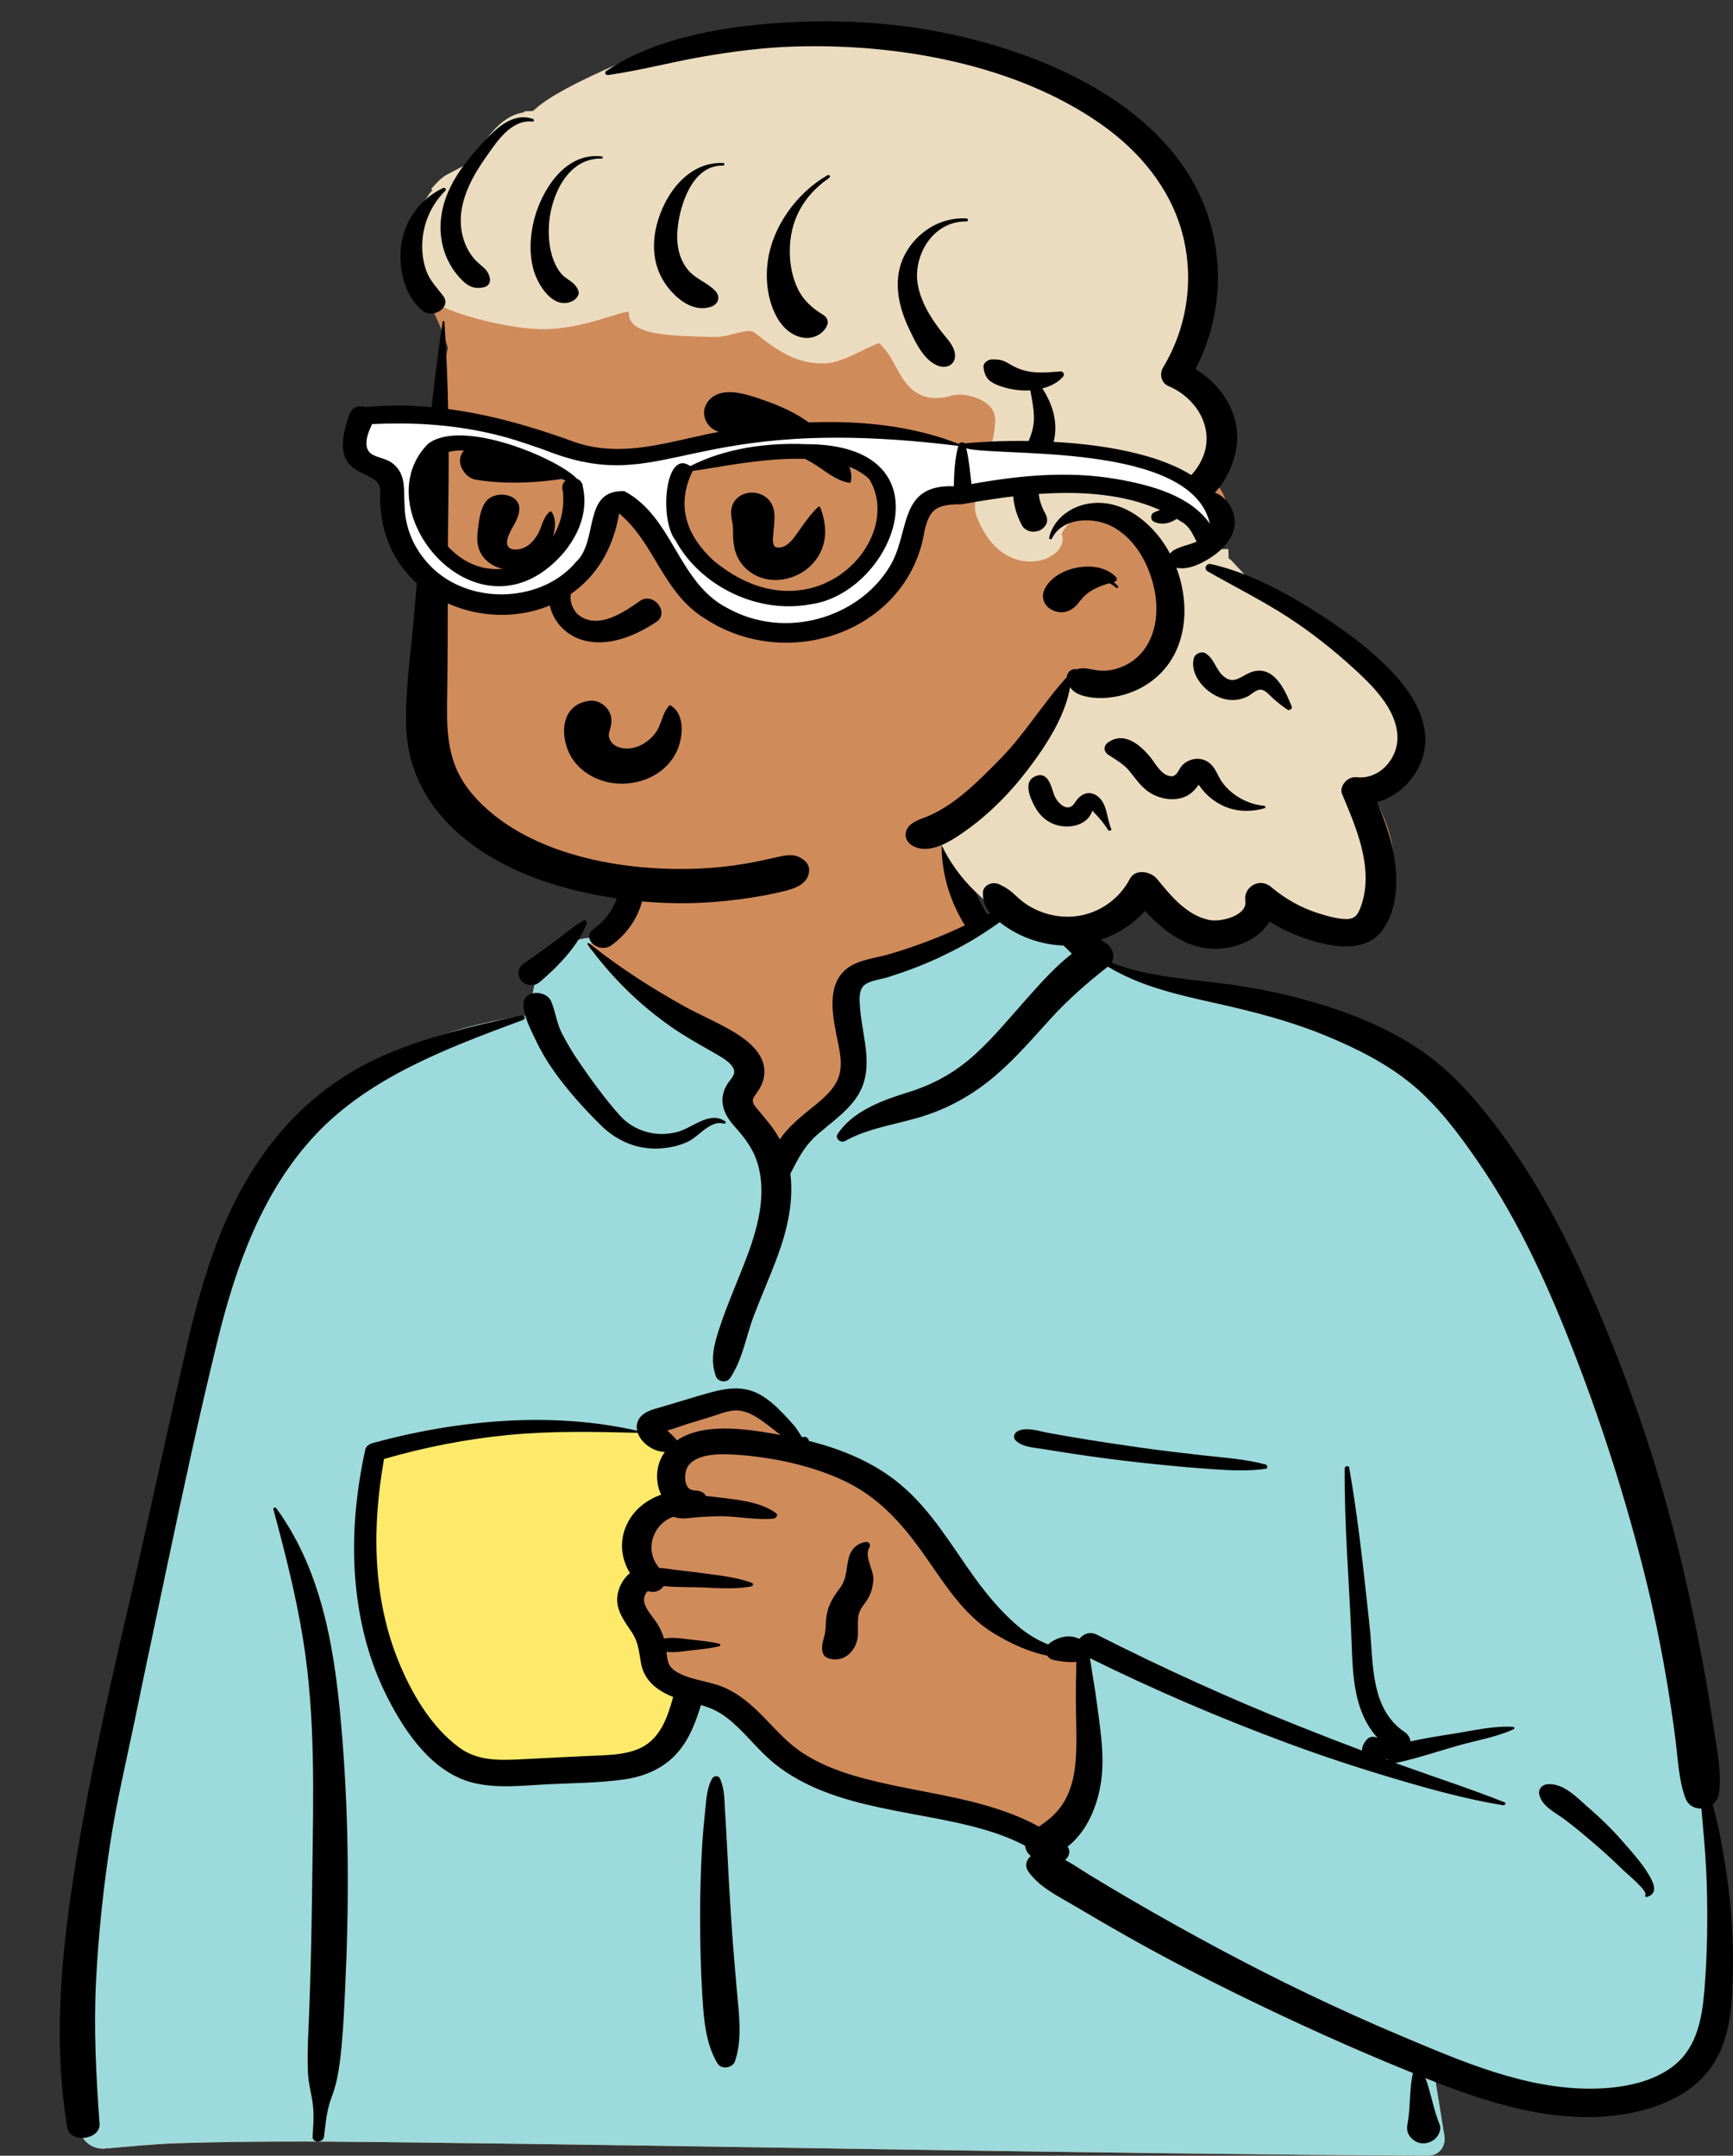 <svg width="406" height="505" viewBox="0 0 406 505" fill="none" xmlns="http://www.w3.org/2000/svg">
<rect x="0" y="0" width="406" height="505" fill="#333333" stroke="none"/>
<g clip-path="url(#clip0_1615_14)">
<g clip-path="url(#clip1_1615_14)">
<path d="M72.925 315.102H187.451V442.023H72.925V315.102Z" fill="#FDEA6B"/>
<path fill-rule="evenodd" clip-rule="evenodd" d="M220.855 190.96C208.509 182.499 177.516 178.695 164.34 186.841C151.326 195.021 149.907 208.249 143.843 220.418C138.121 217.99 128.672 221.468 127.013 226.246C124.956 228.499 124.864 234.831 123.445 237.86C61.71 246.704 52.337 290.018 44.907 339.192C35.076 389.092 12.761 438.882 22.449 490.229C21.186 491.873 20.191 493.471 19.271 495.368C17.066 498.745 19.906 503.524 24.354 503.339C30.11 502.884 35.81 502.263 41.594 502.069C57.627 501.568 73.675 501.628 89.715 501.811L91.902 501.837C172.737 502.742 253.567 504.527 334.405 505C337.338 505.004 338.774 502.637 338.382 500.302C337.594 495.601 336.862 490.898 336.098 486.194C355.219 490.739 375.545 491.883 394.611 486.672C395.945 485.449 391.504 486.112 390.799 485.927C408.346 475.136 403.106 452.404 401.552 436.031C391.886 379.929 388.479 317.856 351.136 269.983C334.981 250.446 311.296 234.978 284.081 231.497L283.326 231.404C275.368 230.449 266.499 230.142 259.541 226.246C251.716 220.624 248.381 210.236 240.148 210.139C237.43 210.106 233.732 213.201 229.752 215.303C229.455 210.68 226.687 206.779 226.076 203.195L226.026 202.889C225.389 198.71 226.262 194.951 220.855 190.96ZM88.181 340.675C105.53 329.828 150.347 335.278 151.373 335.885C153.632 337.223 154.604 337.341 155.826 339.077C157.032 339.221 158.238 339.371 159.442 339.525C161.858 340.235 160.068 342.909 157.277 341.955C158.955 348.469 154.016 353.102 152.049 359.543C151.411 361.634 152.026 365.395 152.049 367.531C151.859 370.256 148.512 373.473 149.07 376.207C151.053 385.923 161.814 395.402 157.277 404.825C154.271 410.147 145.231 412.861 139.221 414.67C126.769 418.971 105.072 414.508 97.836 404.825C93.977 399.66 89.506 386.631 87.205 382.59L86.695 376.18C85.438 360.244 84.319 343.089 88.181 340.675Z" fill="#D08B5B"/>
<path fill-rule="evenodd" clip-rule="evenodd" d="M240.79 210.168L235.825 212.91L206.99 225.738C201.399 227.147 198.604 228.835 198.604 230.803V250.839C198.604 253.521 193.358 259.598 182.866 269.07L173.173 260.374L173.39 259.236C174.313 254.33 174.774 251.048 174.774 249.39C174.774 247.608 165.291 240.841 146.325 229.089L138.027 222.059L138.912 219.638C133.796 219.855 128.248 222.691 127.013 226.246C124.956 228.5 124.864 234.831 123.445 237.861C61.71 246.704 52.337 290.019 44.907 339.193C35.076 389.092 12.761 438.883 22.449 490.23C21.186 491.873 20.191 493.471 19.271 495.369C17.066 498.745 19.906 503.525 24.354 503.34C30.11 502.884 35.81 502.263 41.594 502.069C57.627 501.568 73.675 501.628 89.715 501.811L91.902 501.837C172.737 502.743 253.567 504.527 334.405 505.001C337.338 505.004 338.774 502.637 338.382 500.302C337.594 495.601 336.862 490.898 336.098 486.195C355.219 490.74 375.545 491.883 394.611 486.673C395.945 485.45 391.504 486.113 390.799 485.927C408.346 475.136 403.106 452.405 401.552 436.032C391.886 379.93 388.479 317.856 351.136 269.983C334.981 250.446 311.296 234.978 284.081 231.498L283.326 231.405L282.565 231.316C274.807 230.427 266.278 230.019 259.541 226.246C251.922 220.773 248.56 210.781 240.79 210.168ZM171.696 327.775C174.524 327.775 180.317 331.727 189.073 339.633L189.844 339.954C200.429 344.378 207.441 348.216 210.881 351.468L211.003 351.585C214.478 354.94 221.359 363.86 231.646 378.347L246.542 386.275H252.179L256.192 412.471L246.542 431.175L224.685 424.55L189.073 416.102L168.637 397.444L157.11 393.961C158.508 397.598 159.015 401.216 157.277 404.826C154.271 410.148 145.231 412.862 139.221 414.671C126.769 418.972 105.072 414.509 97.836 404.826C93.977 399.661 89.506 386.632 87.205 382.591L86.545 374.263C85.356 358.896 84.473 342.993 88.181 340.675C105.53 329.829 150.347 335.278 151.373 335.886C153.632 337.223 154.604 337.341 155.826 339.078L156.459 339.154L152.902 334.813L154.161 334.208C163.147 329.919 168.992 327.775 171.696 327.775ZM157.277 341.955C158.884 348.192 154.425 352.704 152.316 358.729L157.704 349.447L157.704 342.076C157.565 342.045 157.422 342.005 157.277 341.955Z" fill="#9DDADB"/>
<path fill-rule="evenodd" clip-rule="evenodd" d="M243.171 209.199C241.973 208.244 240.201 209.444 240.962 210.733C242.672 213.631 244.427 216.377 246.722 218.939C248.114 220.492 249.605 221.961 251.116 223.414C247.238 226.432 243.913 230.18 240.773 233.693C236.758 238.185 232.961 242.867 228.454 246.978C224.008 251.032 219.093 253.866 213.15 255.755L211.949 256.131C205.979 258.017 199.598 260.564 196.232 265.652C195.569 266.655 196.905 267.894 198.028 267.268C203.876 264.01 210.747 263.354 217.113 261.201C223.262 259.121 228.622 255.92 233.358 251.835C238.086 247.757 242.056 243.116 246.197 238.574C250.292 234.083 254.701 230.247 259.544 226.447C267.019 230.972 275.551 232.941 284.226 234.875L285.173 235.086C293.859 237.021 302.498 239.269 310.647 242.639C317.832 245.61 324.898 249.158 330.751 253.993C336.963 259.124 341.798 265.677 346.224 272.085C356.123 286.423 363.083 302.13 369.209 318.029C375.582 334.566 380.912 351.433 385.215 368.502C387.404 377.184 389.181 385.927 390.642 394.732C391.345 398.973 391.97 403.222 392.518 407.481C393.104 412.029 393.238 416.708 394.789 421.081C395.453 422.955 397.023 423.733 398.594 423.667L398.913 427.258C399.336 432.046 399.73 436.835 399.863 441.653C400.084 449.663 399.984 457.65 399.344 465.644L399.253 466.734C398.75 472.568 397.626 479.123 392.751 483.394C387.703 487.819 379.94 489.21 373.136 489.289C357.289 489.475 342.034 482.737 328.011 476.825C313.569 470.737 299.521 463.979 285.81 456.65C278.828 452.918 271.921 449.061 265.101 445.092C261.755 443.143 258.432 441.162 255.135 439.149C253.246 437.996 251.456 436.731 249.533 435.708C250.475 434.919 250.896 433.678 250.107 432.594C255.665 428.252 257.979 420.503 258.249 414.233C258.468 409.172 257.64 404.125 256.987 399.112C256.658 396.584 256.25 394.06 255.828 391.543C255.661 390.549 255.533 389.485 255.338 388.436C270.348 395.859 285.779 402.47 301.618 408.343C309.737 411.353 317.959 414.06 326.296 416.54L327.985 417.041C335.884 419.367 343.972 421.565 352.138 422.896C352.574 422.967 352.929 422.387 352.463 422.202C344.505 419.042 336.272 416.376 328.194 413.466L326.867 412.98C327.019 412.972 327.177 412.953 327.343 412.918C332.08 411.889 336.78 410.303 341.426 408.968C345.738 407.729 350.582 406.951 354.613 405.08C354.923 404.936 354.749 404.549 354.447 404.53C349.917 404.247 344.999 405.436 340.558 406.135L338.889 406.398C336.094 406.841 333.237 407.318 330.456 407.94C330.355 407.101 329.835 406.259 329.094 405.765C320.944 400.334 321.771 389.363 320.9 381.272L320.253 375.266C319.116 364.755 317.913 354.244 316.086 343.811C315.988 343.254 315.031 343.414 315.027 343.94C314.932 356.873 316.017 369.746 316.561 382.659L316.645 384.777C316.946 392.744 317.181 401.018 322.757 407.149C321.978 406.739 320.924 406.739 320.292 407.415C319.516 408.246 319.068 409.179 319.082 410.095C314.043 408.194 309.026 406.243 304.034 404.253C287.984 397.854 272.271 390.693 256.973 382.944C255.326 382.11 253.761 382.766 252.947 383.865L252.83 383.85C252.81 383.848 252.79 383.846 252.77 383.846L252.653 383.841C252.649 383.841 252.644 383.841 252.64 383.841C250.487 382.777 247.553 383.535 245.705 385.088C245.651 385.135 245.604 385.185 245.556 385.235C243.216 384.29 241.032 383.014 239.049 381.397C234.992 378.088 231.556 373.996 228.56 369.893C223.044 362.336 218.357 353.933 210.905 347.713C204.85 342.659 197.344 339.512 189.468 337.537C189.501 337.33 189.413 337.109 189.254 336.963C188.85 336.59 188.561 336.46 188.039 336.687C187.997 336.705 187.972 336.73 187.955 336.757L187.187 335.576C186.767 334.935 186.336 334.289 186.187 334.119C185.293 333.106 184.373 332.1 183.439 331.116C181.855 329.45 180.05 327.805 177.96 326.649C173.384 324.119 168.573 325.551 163.869 326.934C161.026 327.769 158.193 328.632 155.355 329.481L155.063 329.567C152.947 330.178 150.471 330.714 149.524 332.731C149.15 333.529 149.092 334.358 149.266 335.162C129.17 330.563 106.849 332.676 87.238 338.075C86.485 338.282 85.734 338.839 85.575 339.571C83.328 349.941 82.327 360.576 83.344 371.123C84.221 380.227 86.463 389.149 90.687 397.484L90.927 397.954C94.897 405.679 101.188 415.201 110.797 417.622C116.599 419.084 123.015 418.222 128.933 417.954C134.684 417.693 140.562 417.656 146.258 416.842C151.331 416.117 155.776 414.071 158.912 410.359C161.616 407.156 163.04 403.285 164.207 399.435C164.741 399.588 165.272 399.75 165.794 399.934C167.998 400.709 169.866 401.959 171.554 403.431C175.119 406.538 177.885 410.312 181.615 413.277C184.992 415.961 188.84 418.048 192.967 419.653C201.52 422.979 210.695 424.308 219.741 426.071L220.372 426.194C227.183 427.539 234.135 429.191 240.146 432.382C240.263 433.321 240.739 434.205 241.501 434.784C240.441 435.68 239.992 437.099 240.924 438.43C243.526 442.147 248.009 444.262 252.033 446.639L252.295 446.794C256.254 449.156 260.247 451.471 264.273 453.739C272.458 458.351 280.813 462.708 289.286 466.874C302.915 473.575 316.836 479.895 331.009 485.628C330.159 489.394 330.469 493.278 329.83 497.07L329.732 497.611C329.459 499.018 329.828 500.195 330.905 501.115L331.019 501.209L331.017 501.196L331.118 501.279L331.152 501.305L331.14 501.297C331.265 501.399 331.393 501.494 331.523 501.576L331.689 501.672C332.727 502.24 334.062 502.233 335.124 501.732L335.246 501.672L335.45 501.567C336.853 500.841 337.821 499.041 337.239 497.611C335.808 494.097 335.267 490.346 333.946 486.809L334.994 487.23L336.376 487.772C351.318 493.587 367.916 498.484 384.197 494.52C391.39 492.768 398.114 489.062 401.713 483.021C405.255 477.078 405.756 470.176 405.944 463.564C406.176 455.404 405.69 447.119 404.494 439.029C403.691 433.599 402.721 428.065 401.223 422.691C401.993 422.079 402.559 421.202 402.709 420.116C403.416 414.983 402.179 409.646 401.422 404.539C400.682 399.554 399.865 394.578 398.941 389.617C397.075 379.599 394.907 369.602 392.383 359.701C387.891 342.08 381.959 324.772 374.817 307.878L374.192 306.407C367.593 290.965 359.952 275.853 349.312 262.288C344.222 255.798 338.842 249.913 331.65 245.237C324.913 240.855 317.313 237.7 309.47 235.288C301.619 232.875 293.549 231.258 285.337 230.252C276.997 229.23 268.193 228.604 260.413 225.525C261.397 223.937 260.552 221.794 258.896 220.809C253.322 217.494 248.167 213.183 243.171 209.199ZM64.728 353.322C64.494 353.003 63.94 353.205 64.042 353.582C66.753 363.578 69.299 373.594 70.96 383.78C73.96 402.166 73.409 420.791 73.163 439.313L73.151 440.271C73.025 450.247 72.85 460.224 72.483 470.196C72.298 475.236 71.932 480.326 72.131 485.368C72.24 488.104 73.05 490.691 73.337 493.394C73.588 495.758 73.364 498.157 73.239 500.524C73.155 502.097 75.735 502.03 75.911 500.524L76.135 498.575C76.427 496.11 76.787 493.659 77.685 491.299C78.765 488.46 79.283 485.672 79.658 482.692C80.232 478.125 80.487 473.512 80.708 468.913L80.86 465.732C81.784 446.512 81.752 427.201 80.255 408.001L80.145 406.63C78.663 388.481 76.091 368.872 64.728 353.322ZM122.518 238.937C123.227 238.675 122.979 237.712 122.194 237.879L120.768 238.186C110.319 240.438 100.059 242.879 90.305 247.07C80.546 251.264 72.283 257.525 65.717 265.224C52.954 280.189 47.651 298.377 43.464 316.547C38.811 336.738 34.574 357.002 29.881 377.187L29.009 380.947C24.666 399.746 20.566 418.556 17.544 437.578L17.327 438.958C14.28 458.519 12.448 478.757 15.772 498.369C16.43 502.249 23.605 501.283 23.324 497.449C22.514 486.367 21.934 475.343 22.494 464.236C23.055 453.127 24.213 442.066 25.939 431.055C27.392 421.787 29.557 412.636 31.473 403.442L31.773 401.99C33.377 394.171 35.031 386.359 36.682 378.547L39.148 366.85C42.844 349.337 46.613 331.808 50.871 314.404L51.124 313.38C55.291 296.636 61.435 279.097 73.936 265.801C86.621 252.307 104.78 245.511 122.518 238.937ZM168.612 416.535C168.307 415.924 167.24 415.991 166.912 416.535C165.626 418.67 165.484 421.394 165.241 423.804L165.215 424.052C164.906 426.992 164.632 429.943 164.465 432.893C164.147 438.491 163.995 444.082 164.015 449.688C164.035 455.433 164.163 461.171 164.507 466.907L164.601 468.444C164.915 473.429 165.442 478.989 168.074 483.347C169.03 484.931 171.633 484.466 172.187 482.863C174.002 477.617 173.07 471.397 172.604 466.024L172.243 461.832C171.885 457.639 171.543 453.444 171.272 449.246C170.901 443.503 170.595 437.755 170.301 432.009C170.205 430.142 170.102 428.275 169.992 426.409L169.824 423.61C169.681 421.269 169.693 418.7 168.612 416.535ZM372.732 423.97L371.929 423.272C369.462 421.099 366.344 417.753 362.697 417.96C361.243 418.043 360.316 419.13 360.617 420.417C361.262 423.17 364.382 424.598 366.628 426.279C369.088 428.119 371.407 430.087 373.722 432.073C375.775 433.834 377.75 435.645 379.677 437.513L380.398 438.216C381.089 438.894 386.008 442.899 385.476 443.938L385.447 443.985C385.299 444.183 385.546 444.457 385.792 444.387C387.916 443.783 387.783 442.145 386.98 440.484C385.437 437.294 382.734 434.343 380.374 431.619C378.021 428.901 375.473 426.37 372.732 423.97ZM160.914 343.968C162.557 340.474 168.609 340.547 172.045 340.756C180.696 341.282 190.058 343.252 197.756 346.892C205.737 350.665 211.113 356.71 215.923 363.395L216.148 363.709C220.837 370.268 225.353 378.032 232.694 382.542C236.434 384.839 240.8 386.937 245.337 387.846C245.649 388.339 246.153 388.729 246.815 388.871L247.122 388.934C248.415 389.191 250.422 389.475 252.156 389.305C252.145 390.068 252.154 390.826 252.132 391.549C252.071 393.622 252.045 395.703 252.045 397.777C252.044 402.123 252.304 406.477 252.102 410.822C251.924 414.665 251.32 418.68 249.27 422.116C247.766 424.636 245.781 426.304 243.385 427.897C237.491 424.664 230.826 422.693 224.061 421.212C215.88 419.42 207.504 418.224 199.509 415.795C195.661 414.625 191.962 413.094 188.61 411.015C185.053 408.808 182.336 405.821 179.54 402.899L179.103 402.446C176.25 399.501 173.137 396.683 169.105 395.087C165.633 393.711 161.056 393.466 158.02 391.338C156.432 390.225 156.299 388.609 156.132 386.955C158.077 387.205 160.135 386.804 162.073 386.6L163.077 386.493C164.91 386.298 166.7 386.082 168.504 385.662C168.839 385.585 168.839 385.13 168.504 385.052C166.372 384.557 164.259 384.346 162.073 384.115L161.56 384.057C159.582 383.824 157.504 383.472 155.564 383.864C155.216 382.672 154.713 381.534 154.008 380.394C153.018 378.793 151.145 376.978 150.892 375.108C150.817 374.55 150.961 373.891 151.254 373.397L151.355 373.229C151.478 373.03 151.623 372.831 151.836 372.707C151.86 372.731 151.91 372.76 152.019 372.79C153.511 373.213 154.814 372.556 155.505 371.542C158.439 371.87 161.641 371.76 164.393 371.869L167.175 371.99C170.148 372.113 173.255 372.167 176.049 371.626C176.439 371.551 176.557 370.967 176.166 370.816C172.732 369.494 168.566 369.073 164.889 368.565C162.836 368.281 160.767 368.065 158.708 367.815C157.337 367.649 155.881 367.374 154.461 367.308C150.898 363.317 152.818 357.021 157.775 355.303C159.581 356.017 161.205 355.602 163.178 355.449C165.147 355.297 167.122 355.194 169.099 355.201C173.062 355.217 177.261 356.155 181.185 355.751C181.823 355.685 182.416 354.921 181.781 354.455C178.778 352.249 174.473 351.53 170.66 351.06L169.87 350.964C168.592 350.814 167.037 350.594 165.425 350.463C165.06 349.823 164.406 349.339 163.424 349.219C163.132 349.183 162.838 349.161 162.545 349.139L162.549 349.113C160.153 349.009 160.257 345.366 160.914 343.968ZM324.985 412.121C325.028 412.18 325.074 412.236 325.123 412.29L325.2 412.369L324.805 412.225L324.985 412.121ZM119.094 336.16C129.181 335.185 139.283 335.391 149.4 335.652C150.209 338.034 153.026 340.064 155.755 340.141C153.617 343.068 153.397 347.031 154.896 350.136C151.713 351.276 148.972 353.324 147.307 356.24C144.999 360.283 145.301 364.782 147.583 368.519C145.636 370.105 144.487 372.681 144.602 375.108C144.73 377.815 146.523 380.128 148.013 382.369C149.623 384.793 149.677 386.928 150.172 389.642C150.895 393.616 153.873 396.025 157.704 397.53L157.501 398.251C156.513 401.712 155.284 405.363 152.461 407.893C148.829 411.148 143.195 411.118 138.396 411.324L138.165 411.334C133.771 411.532 129.379 411.764 124.987 411.988L121.693 412.153C116.636 412.404 111.779 412.434 107.651 409.425C100.91 404.514 96.29 396.386 93.365 389.191C87.227 374.088 87.153 357.514 89.971 341.785C99.421 339.044 109.225 337.114 119.094 336.16ZM202.982 361.216L202.908 361.221C200.831 361.435 199.404 362.948 198.896 364.744C198.158 367.353 198.52 369.712 196.744 372.068C194.917 374.49 193.794 376.43 193.528 379.422C193.419 380.654 193.469 381.882 193.165 383.087L192.944 383.932C192.709 384.832 192.517 385.699 192.634 386.666C192.74 387.548 193.218 388.235 194.2 388.517C197.402 389.439 199.875 387.316 200.702 384.63C201.417 382.31 200.463 379.546 201.471 377.368C202.03 376.16 203.06 375.15 203.642 373.935C204.219 372.73 204.508 371.471 204.601 370.161C204.776 367.684 202.342 364.708 203.7 362.463C203.989 361.984 203.662 361.202 202.982 361.216ZM245.518 335.653C243.349 335.257 240.889 334.348 238.751 335.103C237.652 335.492 237.108 336.698 238.037 337.537C239.65 338.991 241.993 339.072 244.165 339.415L244.356 339.446C246.924 339.874 249.497 340.279 252.073 340.664C256.919 341.386 261.777 342.025 266.653 342.568C271.66 343.125 276.681 343.622 281.709 343.995L283.656 344.139C287.903 344.445 292.322 344.675 296.49 344.09C297.095 344.005 296.998 343.211 296.49 343.072C291.924 341.829 286.916 341.495 282.196 340.969C277.178 340.409 272.168 339.817 267.172 339.115C262.183 338.413 257.201 337.661 252.237 336.829C249.994 336.454 247.754 336.062 245.518 335.653ZM167.273 331.66C169.176 331.054 171.269 330.156 173.331 330.456C176.887 330.975 180.052 334.093 182.866 336.146L181.453 335.899C174.222 334.648 164.646 333.3 158.575 337.438C158.56 337.414 158.548 337.39 158.53 337.366C158.04 336.697 157.473 336.174 156.853 335.601C156.794 335.551 156.737 335.499 156.68 335.446L156.346 335.126L157.111 334.887C158.748 334.367 160.689 333.694 160.995 333.596L161.017 333.589C163.105 332.952 165.195 332.323 167.273 331.66ZM226.687 195.254C226.985 191.81 221.028 191.838 220.733 195.254C220.089 202.712 221.954 210.099 225.968 216.637C225.998 216.685 226.03 216.727 226.061 216.772C223.55 217.948 221.011 219.076 218.416 220.084C215.096 221.374 211.713 222.549 208.27 223.545C205.155 224.447 201.317 224.803 198.699 226.68C193.177 230.637 195.252 238.849 196.314 244.172L196.48 245.012C197.008 247.751 197.391 250.562 196.108 253.191C194.737 255.999 191.966 258.082 189.494 260.091L188.995 260.498C186.805 262.294 184.303 264.475 182.696 266.909C181.23 264.181 179.231 261.951 177.118 259.441C175.61 257.65 176.683 257.059 177.766 255.31C178.809 253.625 179.318 251.83 178.992 249.909C178.39 246.36 175.239 243.797 172.102 241.871C168.398 239.598 164.264 237.914 160.434 235.799C152.565 231.454 144.902 226.486 137.998 220.968C137.808 220.816 137.478 221.016 137.63 221.224C143.084 228.689 149.479 235.14 157.338 240.616C160.525 242.836 163.873 244.678 167.243 246.614L168.212 247.173C169.565 247.962 171.253 249.017 171.864 250.36C172.48 251.71 171.167 252.73 170.461 253.849C168.217 257.402 169.299 260.717 171.959 263.731L172.083 263.87C174.727 266.801 176.73 269.528 177.689 273.273C179.748 281.319 176.88 289.7 173.878 297.254L173.759 297.551C172.135 301.623 170.409 305.664 168.999 309.801L168.61 310.945C167.332 314.751 166.285 318.505 167.719 322.417C168.207 323.748 170.224 324.063 171.062 322.81C174.017 318.393 174.753 313.078 176.606 308.222C178.411 303.489 180.484 298.841 182.228 294.089C184.474 287.97 185.976 281.384 185.161 274.966C185.185 274.928 185.211 274.893 185.231 274.854L185.803 273.728C187.362 270.681 188.867 268.021 191.702 265.592C194.658 263.058 197.868 260.816 200.194 257.749C205.248 251.087 202.122 243.677 201.512 236.393L201.442 235.5C201.331 233.987 201.27 231.932 202.368 230.885C203.603 229.707 206.499 229.406 208.137 228.885C212.371 227.536 216.543 225.965 220.517 224.078C224.3 222.283 227.964 220.299 231.376 217.975L233.106 216.804C235.834 214.951 238.663 212.928 240.492 210.406C240.703 210.116 240.344 209.647 239.962 209.786C236.909 210.901 234.12 212.674 231.264 214.217C231.22 214.123 231.168 214.028 231.11 213.933C227.576 208.177 226.123 201.801 226.687 195.254ZM129.174 234.688C127.957 231.686 122.414 231.918 122.635 235.484C122.805 238.224 124.097 240.697 125.279 243.185L125.405 243.452C126.625 246.044 128.035 248.477 129.721 250.853C132.943 255.394 136.718 259.608 140.749 263.586C144.404 267.192 149.201 269.397 154.729 269.03C157.058 268.876 159.409 268.342 161.45 267.296C163.874 266.052 166.506 262.316 169.599 263.221C169.898 263.308 170.177 262.914 169.919 262.727C166.348 260.14 162.296 264.152 158.878 265.119C153.727 266.575 148.441 264.965 145.126 261.217C141.665 257.305 138.479 252.924 135.57 248.664C134.093 246.501 132.745 244.256 131.581 241.942C130.406 239.607 130.139 237.069 129.174 234.688ZM137.476 216.216C137.626 215.801 137.054 215.407 136.649 215.644C134.303 217.018 132.27 218.834 130.106 220.426C127.705 222.192 125.287 223.922 122.831 225.626C119.25 228.11 123.403 232.682 126.555 229.969C130.868 226.257 135.591 221.404 137.476 216.216ZM150.356 201.687C149.403 198.38 143.766 199.744 144.588 203.013L144.615 203.112C146.171 208.512 143.955 214.009 139.224 217.509L139.05 217.636C136.057 219.792 140.297 223.56 143.26 221.425C149.729 216.766 152.42 208.851 150.356 201.687Z" fill="black"/>
<path fill-rule="evenodd" clip-rule="evenodd" d="M101.928 47.966C103.036 45.443 104.996 42.272 108.273 42.146C110.807 35.158 117.108 28.042 125.872 28.231C151.598 4.506 183.985 5.624 217.846 10.647C235.71 13.635 253.849 19.486 267.173 31.032C283.131 44.625 289.345 68.344 276.848 85.532C287.649 90.752 287.858 103.138 283.239 112.076C288.791 115.538 289.129 123.942 282.877 126.583C283.209 127.811 282.974 129.08 282.341 130.171C285.44 132.498 289.475 134.217 292.81 135.695C294.284 136.348 295.134 137.414 295.488 138.616C306.439 145.096 333.746 160.93 333.421 173.533C333.582 180.107 328.174 184.434 321.602 186.157C325.513 193.207 328.48 201.441 324.737 209.045C323.703 211.343 315.951 218.096 315.561 218.22C314.879 218.748 303.759 214.143 298.354 211.795C297.306 217.943 290.016 221.164 283.732 219.057C277.774 217.438 274.112 212.889 270.354 208.751C265.366 218.564 250.69 218.677 241.205 214.446C232.686 210.897 226.211 204.393 222.604 196.555C203.449 205.011 181.038 207.476 160.228 204.098C158.892 206.23 155.936 207.661 153.302 206.837C142.236 203.837 130.001 203.668 120.62 196.794C101.068 184.138 99.421 160.804 100.785 140.914C101.994 121.082 100.936 101.086 104.933 81.468C103.198 75.692 100.313 70.586 97.643 65.16C94.742 59.47 94.803 51.012 101.928 47.966Z" fill="#D08B5B"/>
<path fill-rule="evenodd" clip-rule="evenodd" d="M190.694 8.601L189.934 8.604C188.678 8.611 187.423 8.634 186.172 8.671C179.559 8.867 172.663 9.641 164.899 10.965L163.718 11.169C161.787 11.51 160.057 11.853 157.298 12.434L151.822 13.598C149.033 14.184 146.981 14.589 145.088 14.915L144.84 14.957C135.111 19.163 128.675 22.649 125.533 25.416L125.063 25.833L124.863 26.014L122.814 26.072L122.794 26.305L122.776 26.308C120.742 26.593 118.901 27.543 117.19 29.023L117.007 29.183L116.831 29.342C115.497 30.566 114.434 31.869 112.969 33.935L112.637 34.407L112.041 35.259L111.559 35.943C111.245 36.391 110.944 36.834 110.655 37.273L110.37 37.71L110.165 38.031L104.874 40.815C104.112 41.216 103.418 41.735 102.783 42.356L102.612 42.528L102.443 42.705L101.001 44.252L101.292 44.525L101.151 44.692L100.9 45.003L100.654 45.318L100.415 45.637L100.312 45.777L100.157 46.08L100.081 46.231L100.021 46.356L99.84 46.44L99.473 47.038C97.565 50.141 96.538 53.666 96.469 57.288C96.421 59.786 96.762 62.055 97.574 64.244C98.135 65.757 98.887 66.946 100.188 68.584L101.216 69.855L101.426 70.117L101.676 70.436C101.716 70.487 101.755 70.538 101.793 70.588C103.465 72.771 117.749 76.903 126.528 77.103L126.793 77.108L127.13 77.111C127.968 77.114 128.778 77.087 129.558 77.028C132.935 76.773 136.093 76.132 139.761 75.084L140.522 74.862L144.564 73.638C144.692 73.6 144.796 73.569 144.868 73.548L145.237 73.444C146.127 73.198 146.774 73.057 147.215 73.005L147.305 72.996L147.314 73.146L147.317 73.288L147.316 73.404C147.29 75.081 148.42 76.304 150.172 77.084C151.288 77.58 152.726 77.934 154.531 78.2L154.819 78.242C157.769 78.653 161.287 78.828 167.172 78.948C167.396 78.953 167.622 78.95 167.85 78.941C169.113 78.889 170.106 78.695 171.952 78.217L172.825 77.991L173.298 77.873C174.176 77.659 174.665 77.573 175.127 77.55L175.261 77.545L175.395 77.543C175.949 77.542 176.35 77.654 176.745 77.925L176.947 78.071L179.66 80.121C180.013 80.386 180.33 80.621 180.562 80.788L180.656 80.855C184.38 83.488 187.931 84.992 192.113 85.135L192.393 85.143L192.685 85.146C192.897 85.146 193.11 85.143 193.324 85.135C195.086 85.075 196.914 84.486 199.411 83.351L199.928 83.112L200.29 82.942C200.475 82.854 200.668 82.762 200.877 82.661L202.74 81.762L203.692 81.314C204.829 80.786 205.463 80.531 205.89 80.427L205.96 80.41L206 80.445C206.988 81.315 207.835 82.409 208.747 83.921L208.885 84.15L209.084 84.493L210.38 86.819L210.625 87.252C211.587 88.931 212.348 90.004 213.343 90.945C214.788 92.312 216.539 93.104 218.683 93.232L218.898 93.242L219.154 93.248C220.164 93.257 221.234 93.117 222.394 92.826L222.664 92.757L222.926 92.684C224.655 92.192 227.387 92.498 229.557 93.537C231.914 94.665 233.212 96.386 233.155 98.586C233.126 99.679 232.987 100.85 232.742 102.12L232.672 102.469C232.351 104.038 231.915 105.613 231.243 107.713L229.798 112.107L229.635 112.62L229.472 113.148C229.237 113.916 229.05 114.586 228.896 115.216C228.307 117.626 228.208 119.436 228.799 120.978C231.405 127.777 235.926 131.388 241.072 131.541L241.25 131.545L241.47 131.545C245.424 131.507 249.007 129.183 248.963 126.173C248.959 125.858 248.893 125.564 248.777 125.298L248.724 125.186L248.699 125.138L248.739 125.048C249.955 122.425 252.765 120.51 256.065 120.134L256.252 120.115L256.437 120.099C256.618 120.085 256.799 120.075 256.97 120.07L257.138 120.066L257.339 120.064C261.737 120.07 266.089 122.711 269.512 127.03C270.226 127.931 270.889 128.914 271.484 129.953L271.68 130.301L272.632 132.057L273.275 133.756C276.817 143.108 275.024 152.894 268.109 157.953L267.898 158.105C265.407 159.867 262.477 160.938 259.35 161.226C258.99 161.259 258.628 161.28 258.279 161.288L258.02 161.292L257.723 161.292C256.704 161.28 255.729 161.165 254.854 160.952C254.14 160.778 253.643 160.567 253.297 160.298C253.206 160.228 253.133 160.164 253.069 160.1L253.016 160.043L252.996 160.018L248.271 160.65C247.467 165.252 245.145 170.02 241.367 175.488L241.129 175.83L240.714 176.42L240.292 177.01C235.847 183.175 230.89 188.367 225.441 192.351L225.061 192.627L224.55 192.992L224.081 193.323C223.171 193.96 222.412 194.456 221.653 194.899L221.463 195.008L219.671 196.032L220.503 197.792C222.444 201.898 225.122 205.63 228.424 208.808L228.735 209.105L231.03 211.239L232.794 209.212C232.808 209.197 232.847 209.178 232.894 209.17L232.926 209.166H232.944L232.968 209.169L232.997 209.175L233.025 209.187C234.346 209.833 235.072 210.327 236.114 211.293L236.266 211.434L236.442 211.602L236.684 211.829C237.767 212.83 238.925 213.683 240.186 214.392C243.1 216.03 246.334 216.94 249.683 217.022L249.998 217.027L250.314 217.027C250.428 217.026 250.541 217.024 250.655 217.022C257.643 216.847 263.904 212.81 266.982 206.893C267.104 206.658 267.216 206.581 267.423 206.566L267.482 206.563L267.556 206.562C268.069 206.565 268.698 206.841 269.049 207.211L269.111 207.281L270.29 208.709L270.741 209.247C274.943 214.223 278.393 216.944 283.027 217.77C283.392 217.835 283.778 217.875 284.188 217.891L284.436 217.901H284.582C286.575 217.905 288.871 217.385 290.661 216.468C293.029 215.255 294.493 213.39 294.307 211.078L294.293 210.93L294.261 210.683C294.106 209.449 295.201 208.778 296.039 209.384L296.096 209.427L296.165 209.484C299.618 212.404 303.589 214.644 307.865 216.027L308.244 216.147L308.806 216.32C311.503 217.14 313.405 217.547 315.407 217.579C317.141 217.606 318.582 217.042 319.624 215.959C320.319 215.236 320.744 214.432 321.168 213.26L321.239 213.061L321.394 212.605L321.49 212.309C322.731 208.371 322.758 204.161 321.783 199.516C321.056 196.046 319.897 192.693 317.949 187.995L317.571 187.089L316.791 185.241C316.712 185.056 317.181 184.408 317.471 184.336L317.505 184.33L317.77 184.355C317.956 184.371 318.143 184.382 318.334 184.389L318.626 184.395H318.817C325.145 184.337 329.978 178.741 329.935 172.813C329.885 167.26 326.788 162.485 320.875 156.817L320.362 156.329L319.806 155.81L319.257 155.303C314.003 150.479 308.632 146.267 303.039 142.656L302.576 142.358L302.06 142.03C300.177 140.838 298.345 139.758 295.811 138.337L294.319 137.506L288.273 131.072C288.128 130.998 287.985 130.924 287.844 130.85L287.768 128.618L281.942 128.726C283.42 128.042 284.645 127.212 285.64 126.149C288.946 122.613 288.531 117.701 284.511 115.288L284.369 115.205L282.675 114.261L281.288 115.358C280.08 116.314 278.799 116.947 277.463 117.24L277.251 117.283L276.206 117.483L276.002 117.78L275.885 117.626C275.885 117.611 275.889 117.596 275.894 117.581L275.905 117.559L275.927 117.528L276.058 117.382L276.204 117.226C276.669 116.732 277.191 116.254 278.139 115.431L278.804 114.854L279.322 114.4C280.68 113.197 281.404 112.451 282.173 111.416C284.087 108.84 285.168 105.936 285.213 102.987C285.307 96.853 281.077 91.055 274.809 88.408C274.589 88.315 274.427 87.656 274.691 87.221C280.76 77.178 282.444 65.139 279.395 53.94C276.551 43.492 269.473 34.269 259.341 27.204C241.946 15.076 217.817 8.821 192.215 8.606L191.439 8.601H190.694Z" fill="#ECDCBF"/>
<path fill-rule="evenodd" clip-rule="evenodd" d="M283.714 132.144C282.561 131.883 281.943 133.28 282.921 133.841C289.131 137.403 295.546 140.585 301.546 144.461C307.252 148.146 312.522 152.343 317.436 156.856L317.981 157.358C322.424 161.481 327.345 166.725 327.395 172.806C327.433 177.532 323.392 182.692 317.754 182.071C315.63 181.837 313.678 184.267 314.419 186.019L315.199 187.866C318.336 195.339 321.527 203.807 319.05 211.67L318.959 211.95C318.359 213.75 317.727 215.341 315.41 215.305C313.26 215.271 311.022 214.617 309.009 213.993C304.831 212.697 301.045 210.536 297.832 207.819C294.99 205.415 291.358 207.857 291.741 210.912L291.755 211.009C292.278 214.437 286.223 216.029 283.47 215.539C278.035 214.569 274.16 209.658 271.073 205.914C269.589 204.115 265.986 203.406 264.682 205.914C262.099 210.88 256.775 214.592 250.546 214.748C247.31 214.829 244.206 213.998 241.466 212.458C240.347 211.829 239.347 211.081 238.43 210.234L238.202 210.02C236.845 208.722 235.908 208.032 234.174 207.185C232.466 206.35 230.256 207.385 230.267 209.206C230.281 211.566 231.047 213.134 232.851 214.845C234.344 216.263 236.118 217.507 237.982 218.501C241.729 220.497 246.184 221.621 250.546 221.491C257.422 221.286 263.985 218.195 268.239 213.388C272.583 218.072 277.972 222.376 284.974 222.26C290.216 222.174 295.101 219.713 297.442 215.9C300.746 217.954 304.373 219.56 308.252 220.61L308.598 220.702C314.09 222.143 320.409 222.716 323.944 217.799C327.263 213.183 327.511 206.791 326.75 201.515C326.071 196.802 324.463 192.326 322.616 187.911C327.872 186.495 331.952 182.043 333.353 177.243C335.473 169.985 331.361 162.946 326.276 157.554C320.753 151.696 313.802 146.741 306.799 142.404C299.814 138.079 291.989 134.015 283.714 132.144ZM104.118 75.375C104.105 75.174 103.739 75.103 103.705 75.325C101.292 91.112 99.895 106.868 98.739 122.764C98.153 130.817 97.487 138.862 96.758 146.906C96.059 154.619 94.895 162.537 95.158 170.281C95.57 182.408 102.1 192.268 112.807 199.364C123.066 206.164 135.793 209.526 148.28 210.947C155.531 211.772 162.884 211.811 170.144 211.036C173.914 210.634 177.68 210.098 181.373 209.293L182.97 208.933C185.878 208.263 189.125 207.354 189.54 204.247C189.741 202.743 188.855 201.633 187.424 200.878C185.558 199.893 183.418 200.473 181.495 200.921C178.255 201.677 174.98 202.326 171.668 202.775C164.555 203.74 157.243 203.797 150.094 203.129C138.067 202.005 125.381 198.487 116.109 191.222C112.079 188.065 108.575 184.219 106.732 179.649C104.362 173.773 104.713 167.364 104.793 161.211C104.977 146.906 104.815 132.6 105.035 118.293C105.257 103.942 105.064 89.705 104.118 75.375ZM225.057 8.519C211.004 5.251 196.742 4.402 182.308 5.385C168.695 6.313 153.188 9.059 142.07 16.61C141.53 16.977 141.853 17.67 142.521 17.574C149.954 16.506 157.199 14.562 164.6 13.277C171.719 12.04 178.966 11.111 186.214 10.896C210.729 10.167 238.007 15.177 257.774 28.961C267.043 35.423 274.117 44.113 276.932 54.453C279.819 65.058 278.257 76.527 272.46 86.12C271.625 87.501 271.969 89.687 273.711 90.422C278.996 92.653 282.76 97.597 282.678 102.932C282.639 105.519 281.65 108.001 280.06 110.139C278.379 112.401 275.821 113.983 273.941 116.096C273.201 116.927 273.172 118.073 273.759 118.839C272.659 119.273 271.473 119.506 270.391 120.019C269.474 120.455 269.448 121.813 270.391 122.242C272.777 123.325 275.356 122.175 276.966 120.428C277.253 120.117 277.502 119.792 277.729 119.461C279.657 119.092 281.385 118.219 282.893 117.026C285.768 118.578 286.162 122.034 283.692 124.674C282.431 126.022 280.64 126.855 278.829 127.453L278.611 127.523C276.849 128.088 275.235 128.403 274.09 129.674C273.335 128.255 272.469 126.917 271.502 125.697C267.989 121.266 262.59 117.334 256.182 117.833C251.163 118.223 246.815 121.464 245.786 125.935C245.711 126.265 246.263 126.524 246.428 126.179C248.836 121.115 256.455 120.929 260.994 123.568C266.331 126.671 269.248 132.52 270.418 137.967C271.57 143.333 270.904 149.859 266.451 153.941C264.629 155.611 262.15 156.766 259.563 157.07C258.299 157.219 257.183 157.072 255.974 156.853L255.172 156.702C254.616 156.598 254.064 156.514 253.48 156.561L252.612 156.666L252.118 156.874C251.69 157.048 251.728 157 252.234 156.731C250.758 156.623 249.994 157.606 249.914 158.685C249.867 158.712 249.821 158.741 249.783 158.783C244.181 164.966 240.021 172.074 234.076 178.054L232.336 179.806C227.861 184.295 222.754 189.161 216.676 191.489L215.952 191.759C214.184 192.433 212.408 193.355 212.183 195.277C211.981 196.999 213.486 198.295 215.221 198.697C219.173 199.611 223.677 196.444 226.571 194.366C232.794 189.899 238.025 184.204 242.344 178.213L242.771 177.616C246.322 172.615 249.659 166.912 250.696 160.977L250.883 161.25C250.897 161.269 250.908 161.284 250.915 161.293C251.126 161.552 251.359 161.771 251.63 161.981C252.356 162.546 253.243 162.877 254.164 163.101C255.892 163.522 257.787 163.605 259.563 163.441C263.172 163.108 266.545 161.869 269.398 159.852C278.083 153.709 279.109 142.278 275.596 133.004C278.479 133.625 281.762 131.876 284.013 130.376C286.594 128.656 288.722 126.173 289.231 123.252C289.736 120.354 287.687 116.515 284.648 115.397C287.801 111.982 289.637 107.136 289.827 103.256C290.156 96.507 286.18 90.128 280.076 86.445C285.816 75.35 286.922 62.479 283.057 50.698C275.387 27.322 249.694 14.25 225.057 8.519ZM246.926 186.129L246.854 185.924C246.242 184.116 245.453 180.52 242.458 181.889C239.597 183.196 241.424 187.067 242.424 188.951C243.621 191.205 245.689 193.013 248.466 193.497C250.724 193.891 253.205 193.385 254.785 191.811C255.245 191.352 255.505 190.849 255.778 190.294C255.885 190.078 255.933 189.93 255.953 189.833C255.979 189.939 256.052 190.097 256.241 190.282C257.502 191.524 258.692 192.97 259.607 194.44C259.824 194.787 260.506 194.544 260.334 194.163C259.268 191.813 259.447 188.179 257.072 186.479C254.979 184.98 253.012 186.16 251.905 187.905L251.848 187.996C250.23 190.646 247.651 188.129 246.926 186.129ZM269.697 177.637L269.479 177.363C267.24 174.604 263.465 171.286 259.688 173.852C258.487 174.668 258.442 176.029 259.688 176.839L260.159 177.143C261.81 178.198 263.453 179.194 264.665 180.707C265.982 182.352 267.164 184.094 268.935 185.384C272.067 187.666 277.128 188.116 279.845 185.04L280.112 184.735C280.34 184.471 280.6 184.153 280.812 183.836L280.977 184.042C280.993 184.062 281.008 184.082 281.022 184.101L281.06 184.153C282.177 185.762 283.588 187.088 285.345 188.134C288.685 190.121 292.448 190.397 296.227 189.345C296.596 189.242 296.497 188.795 296.139 188.765C291.662 188.388 287.3 185.52 285.479 181.826L285.273 181.411C284.536 179.942 283.711 178.546 281.89 177.969C280.118 177.407 278.258 178 277.042 179.209C276.026 180.22 275.765 182.228 273.932 181.785C271.924 181.3 270.795 179.033 269.697 177.637ZM282.52 153.098C281.529 152.418 279.976 153.147 279.703 154.132C278.466 158.59 283.604 163.844 288.542 163.982C289.813 164.017 291.035 163.74 292.161 163.209C293.035 162.798 294.068 161.747 295.027 161.572C296.265 161.348 297.362 162.835 298.234 163.598C299.315 164.546 300.385 165.425 301.597 166.233C302.081 166.555 302.832 166.013 302.628 165.518L302.218 164.533C300.734 161.026 298.179 155.906 293.396 157.362C291.053 158.074 289.29 160.479 286.822 158.575C284.847 157.051 284.662 154.565 282.52 153.098ZM261.421 135.149C256.963 130.534 246.483 132.972 244.496 138.586C244.057 139.826 244.515 141.438 245.589 142.316C247.004 143.472 249.022 143.822 250.74 142.915C252.218 142.135 252.825 140.859 253.911 139.764C255.505 138.159 257.672 137.268 259.905 136.63C260.464 136.895 260.983 137.243 261.449 137.662C261.688 137.877 262.139 137.583 261.927 137.33C261.64 136.986 261.288 136.662 260.888 136.364L261.081 136.313C261.669 136.165 261.796 135.538 261.421 135.149ZM232.447 84.194C231.448 84.195 230.284 85.042 230.412 86.029L230.45 86.304C230.738 88.185 231.408 89.25 233.496 90.123C235.267 90.864 237.127 91.273 239.069 91.435C239.803 91.496 240.581 91.5 241.369 91.447L241.535 92.31C241.864 94.037 242.169 95.765 242.227 97.525C242.333 100.787 240.983 103.476 239.536 106.389C236.756 111.984 236.444 117.57 239.47 123.157C239.912 123.974 241.166 124.64 242.177 124.557C243.488 124.45 244.121 124.108 244.884 123.157C245.524 122.358 245.378 121.23 244.934 120.395L244.884 120.303C243.359 117.639 242.878 114.629 243.657 111.701C244.388 108.949 246.046 106.475 246.786 103.732C247.992 99.263 246.708 94.829 244.198 90.995C246.092 90.503 247.844 89.626 249.013 88.289L249.008 88.287C249.454 87.858 249.21 86.96 248.427 87.014L247.542 87.078C245.009 87.269 242.677 87.468 240.116 86.831C238.802 86.504 237.669 85.96 236.542 85.3L236.3 85.157C234.89 84.312 234.108 84.192 232.447 84.194ZM226.385 51.162C220.035 50.837 214.613 54.616 211.978 59.647C209.115 65.109 210.316 71.376 212.843 76.749L213.561 78.253C214.818 80.859 216.467 83.958 219.041 85.356C221.931 86.927 224.43 85.106 223.578 82.21C223.07 80.486 221.695 79.156 220.582 77.733C219.544 76.404 218.576 75.028 217.726 73.594C216.062 70.78 214.82 67.644 214.834 64.421C214.857 58.536 219.168 51.793 226.385 51.879C226.9 51.885 226.892 51.188 226.385 51.162ZM194.269 41.667C194.665 41.396 194.311 40.794 193.868 41.048C186.505 45.272 181.007 53.205 179.9 60.999C179.285 65.323 179.754 69.945 181.797 73.935C182.968 76.225 184.978 78.411 187.789 79.039C190.373 79.616 193.036 78.285 193.838 76.01C194.149 75.128 193.614 74.204 192.806 73.722C190.186 72.16 188.077 70.189 186.842 67.537C185.558 64.78 185.046 61.854 185.031 58.88C184.993 51.915 188.075 45.912 194.269 41.667ZM104.319 44.686C104.659 44.345 104.231 43.843 103.78 44.056C98.456 46.581 95.074 51.418 94.104 56.715C93.155 61.901 94.432 68.96 98.883 72.711C101.395 74.828 105.895 72.012 103.807 69.285C102.334 67.362 100.743 65.778 99.9 63.506C99.148 61.478 98.882 59.434 98.923 57.303C99.013 52.655 100.854 48.152 104.319 44.686ZM169.404 38.192C160.309 37.802 154.797 47.165 153.534 54.145C152.755 58.457 153.341 62.898 155.981 66.638L156.137 66.856C158.315 69.844 162.276 73.284 166.543 71.869C168.349 71.271 168.83 69.526 167.616 68.202C165.76 66.176 162.89 65.35 161.145 63.187C159.186 60.76 158.544 57.721 158.658 54.77L158.673 54.444C158.977 49.016 161.847 38.599 169.404 38.783C169.828 38.793 169.823 38.21 169.404 38.192ZM140.955 36.636C132.157 35.622 126.8 44.956 125.148 51.386C124.116 55.405 123.89 59.889 125.21 63.879L125.308 64.163C126.383 67.141 129.553 72.242 133.691 70.721C134.825 70.304 135.983 69.168 135.44 67.944C134.746 66.379 133.746 65.973 132.412 64.972C131.385 64.201 130.668 63.094 130.14 62.004C128.734 59.099 128.42 55.705 128.613 52.574L128.639 52.203C129.136 46.088 132.813 36.975 140.955 37.143C141.327 37.15 141.301 36.676 140.955 36.636ZM124.849 27.862C119.952 26.18 115.941 30.402 113.126 33.416C109.6 37.191 106.402 41.259 104.594 45.959C102.983 50.147 102.7 54.803 104.151 59.066C104.869 61.177 105.988 63.135 107.515 64.857L107.71 65.075C109.299 66.822 110.834 67.896 113.437 67.271C114.497 67.016 114.944 66.071 114.761 65.168C114.369 63.239 113.267 62.738 111.839 61.391C110.58 60.204 109.645 58.741 109.017 57.203C107.722 54.03 107.654 50.593 108.524 47.325C109.497 43.666 111.413 40.287 113.629 37.121L114.107 36.443C116.455 33.095 119.802 27.94 124.755 28.483C125.18 28.53 125.185 27.977 124.849 27.862Z" fill="black"/>
<path fill-rule="evenodd" clip-rule="evenodd" d="M142.469 166.286C141.702 165.086 139.935 163.973 138.319 164.144C131.078 164.908 131.09 172.809 133.886 177.421C136.365 181.511 141.496 183.912 146.631 183.561C152.026 183.193 156.622 180.338 158.645 175.796C159.983 172.792 160.601 167.246 157.043 165.227C156.976 165.19 156.867 165.199 156.815 165.254C155.109 167.04 155.042 169.722 153.548 171.711C152.158 173.561 150 175.088 147.471 175.324C145.583 175.5 143.672 174.887 142.934 173.362C142.534 172.536 142.58 172.088 142.73 171.52L142.866 171.027C143.339 169.298 143.552 167.981 142.469 166.286ZM140.533 131.637C136.756 133.703 131.002 138.52 135.065 143.642C139.847 148.157 146.732 142.98 150.125 140.638C153.271 138.823 156.806 143.491 153.887 145.61C129.37 161.945 119.42 132.177 138.623 129.208C140.737 128.881 141.522 130.998 140.533 131.637ZM180.413 117.471C178.095 114.341 172.804 114.802 171.527 118.516C170.836 120.528 171.791 122.336 171.741 124.346C171.7 126.043 171.823 127.934 172.402 129.578C173.72 133.326 177.466 135.973 181.897 135.863C186.314 135.754 190.205 133.238 192.055 129.695C193.911 126.138 193.518 122.457 192.163 118.84C192.098 118.666 191.845 118.582 191.692 118.728C190.09 120.26 188.917 121.878 187.704 123.594L186.46 125.352C185.51 126.676 184.128 128.368 182.354 128.261L182.088 128.238C181.594 128.2 181.67 128.288 181.29 127.683C181.114 127.403 181.146 126.883 181.061 126.552L181.031 126.441L181.047 126.381C181.085 126.221 181.122 125.919 181.152 125.396L181.159 125.28C181.287 122.833 182.056 119.689 180.413 117.471ZM121.654 119.555C122.07 115.552 115.817 114.663 113.738 117.625C112.653 119.169 112.338 121.11 112.098 122.948L111.986 123.821C111.74 125.709 111.642 127.673 112.553 129.434C113.987 132.208 117.106 133.674 120.471 133.442C123.684 133.22 126.616 131.543 128.161 128.998C129.539 126.727 130.909 122.293 129.236 119.924C129.135 119.78 128.932 119.762 128.794 119.873C127.213 121.136 126.955 123.44 126.015 125.086C125.045 126.784 123.574 128.438 121.345 128.696C119.213 128.943 118.398 127.895 118.942 126.065C119.644 123.703 121.39 122.096 121.654 119.555ZM178.724 93.673L177.702 93.32C174.198 92.129 169.387 90.752 166.539 93.316C164.781 94.897 164.447 97.227 165.701 99.156C167.221 101.493 169.947 101.551 172.579 101.895C175.574 102.287 178.619 103.031 181.406 104.092C184.547 105.288 187.461 106.779 190.316 108.444C193.03 110.026 195.734 112.611 198.982 113.099C199.114 113.119 199.265 113.067 199.299 112.936C200.037 110.078 197.987 107.266 196.158 105.036C193.944 102.337 191.262 100.121 188.265 98.134C185.371 96.217 182.066 94.831 178.724 93.673ZM115.076 103.834L114.764 103.785C112.639 103.466 110.714 103.54 109.112 105.054C107.89 106.209 107.419 107.707 108.002 109.234C108.539 110.644 109.742 112.075 111.487 112.37C117.377 113.368 123.902 113.203 129.823 112.448C132.531 112.102 135.264 111.679 137.903 111.012L139.117 110.695C141.319 110.129 143.841 109.538 145.441 108.08C146.016 107.556 145.684 106.806 144.996 106.564C142.204 105.58 138.378 106.103 135.401 106.026C131.939 105.937 128.47 105.703 125.024 105.382C121.656 105.067 118.398 104.382 115.076 103.834Z" fill="black"/>
<path fill-rule="evenodd" clip-rule="evenodd" d="M96.797 133.759C101.388 138.921 119.36 144.65 128.925 138.43C138.491 132.21 142.271 127.876 143.549 120.104C143.686 119.275 145.351 118.724 146.055 119.312C149.996 122.607 152.547 126.803 155.075 131.01C157.926 135.755 160.734 140.529 165.915 143.741C175.091 148.167 191.692 148.798 196.596 146.845C205.991 143.105 213.423 135.105 215.113 124.096C216.259 120.841 217.334 118.871 218.338 118.186C219.766 117.212 227.644 116.344 228.507 116.2C244.06 113.603 263.731 111.947 277.583 121.084C279.458 122.104 285.876 125.935 285.972 124.993C286.038 121.303 281.391 112.951 270.823 108.976C257.754 104.062 238.327 103.774 227.072 104.859C226.506 104.913 224.577 104.487 224.441 104.434C207.39 97.79 187.771 99.555 169.527 102.347C166.913 102.803 143.509 108.019 134.2 104.859C118.808 99.204 102.398 95.108 85.777 96.719C85.638 96.733 83.54 108.194 85.174 108.976C86.475 109.599 88.688 111.193 89.475 112.066C90.178 112.846 90.621 113.816 90.581 115.159C90.265 122.932 92.73 129.186 96.797 133.759ZM160.08 126.823C158.129 124.283 157.513 118.575 158.33 114.412C158.744 112.303 159.547 110.625 160.555 109.79C161.225 109.235 161.99 108.973 162.824 109.012C163.281 109.033 163.776 109.15 164.3 109.405C171.399 105.949 179.998 104.705 188.149 105.063C194.638 105.062 199.267 106.44 202.407 108.586C206.185 111.168 207.887 114.879 207.985 118.904C208.102 123.68 205.922 128.905 202.346 133.039C198.923 136.996 194.24 139.93 189.161 140.607C183.394 141.637 177.517 140.64 172.408 138.203C167.168 135.702 162.741 131.686 160.08 126.823ZM103.178 129.518C99.889 126.02 97.702 121.47 97.369 116.961C97.066 112.858 98.287 108.794 101.663 105.435C104.723 103.071 110.131 103.032 115.819 104.348C123.175 106.05 130.784 109.854 133.321 112.311C133.919 112.593 134.473 113.084 134.956 114.137L134.96 114.513C135.728 117.702 135.272 120.939 133.943 123.924C132.499 127.168 130.023 130.112 127.003 132.359C122.991 135.333 118.803 136.243 114.884 135.763C110.444 135.219 106.315 132.854 103.178 129.518Z" fill="white"/>
<path fill-rule="evenodd" clip-rule="evenodd" d="M134.729 103.595C119.143 97.869 102.483 93.741 85.616 95.377C84.221 94.899 82.49 95.302 81.872 97.077C75.864 113.547 89.261 108.967 89.081 115.124C87.677 149.646 139.236 155.541 145.033 120.301L145.14 120.358C153.481 127.363 155.238 138.761 165.063 144.852C184.884 157.898 212.982 147.562 216.591 124.338L216.669 124.024C217.881 119.284 219.329 118.109 225.304 118.132L226.247 117.964C241.77 115.211 262.442 112.738 276.739 122.203C279.849 123.831 279.995 128.015 282.622 129.833C285.501 130.336 287.274 127.22 287.47 125.064C287.926 103.567 245.181 102.02 226.038 103.865C225.672 103.524 224.891 103.567 224.628 103.991C207.315 97.245 187.811 98.179 169.273 101.016C157.79 103.016 146.449 107.573 134.729 103.595ZM87.168 99.345C96.52 98.925 105.171 99.385 114.351 101.408C119.19 102.459 122.902 103.787 127.533 105.384C156.419 116.901 159.751 96.429 224.499 104.454C223.662 107.683 223.508 110.88 223.463 113.913C210.242 113.434 213.355 124.795 208.402 132.774L208.249 133.015C201.031 144.658 183.997 150.088 170.256 142.366C158.792 136.353 157.674 121.102 146.261 115.049C136.367 114.699 140.319 126.716 134.935 131.655C127.356 140.756 111.247 142.029 101.744 133.468C97.285 129.349 94.916 124.119 94.785 118.501C94.536 114.911 95.22 111.263 92.204 108.738C90.091 106.805 86.335 107.45 85.904 104.529C85.629 102.802 86.428 100.928 87.168 99.345ZM188.811 104.051C179.52 103.639 169.69 105.091 161.713 109.191C155.808 104.962 154.361 121.769 158.281 126.63C163.927 137.028 177.074 143.864 189.732 141.594C209.48 139.019 223.239 104.02 188.811 104.051ZM162.28 110.318L162.785 110.252C171.344 109.077 194.646 103.632 203.634 112.225C212.356 126.479 190.228 150.42 167.2 131.35C160.791 125.478 158.307 118.358 162.28 110.318ZM135.159 112.14C130.727 107.417 108.14 97.852 100.266 103.99C85.897 118.483 108.685 147.798 127.773 133.515C134.13 128.741 138.312 121.135 136.482 113.77L136.479 113.461C136.475 113.349 136.452 113.375 136.319 113.235C136.083 112.678 135.659 112.323 135.159 112.14ZM100.467 120.924C95.621 97.27 115.875 106.262 132.509 112.576C131.616 113.31 131.62 114.312 131.876 115.136C133.631 132.687 109.927 142.633 100.467 120.924ZM226.374 105.015C233.312 107.129 279.203 103.347 283.442 122.707C278.967 116.182 269.699 113.593 261.367 112.188C250.034 110.276 238.763 111.383 227.589 113.394L227.358 111.313C227.11 109.106 226.849 107.041 226.374 105.015Z" fill="black"/>
</g>
</g>
<defs>
<clipPath id="clip0_1615_14">
<rect width="406" height="505" fill="white"/>
</clipPath>
<clipPath id="clip1_1615_14">
<rect width="619" height="505" fill="white" transform="translate(-213)"/>
</clipPath>
</defs>
</svg>
